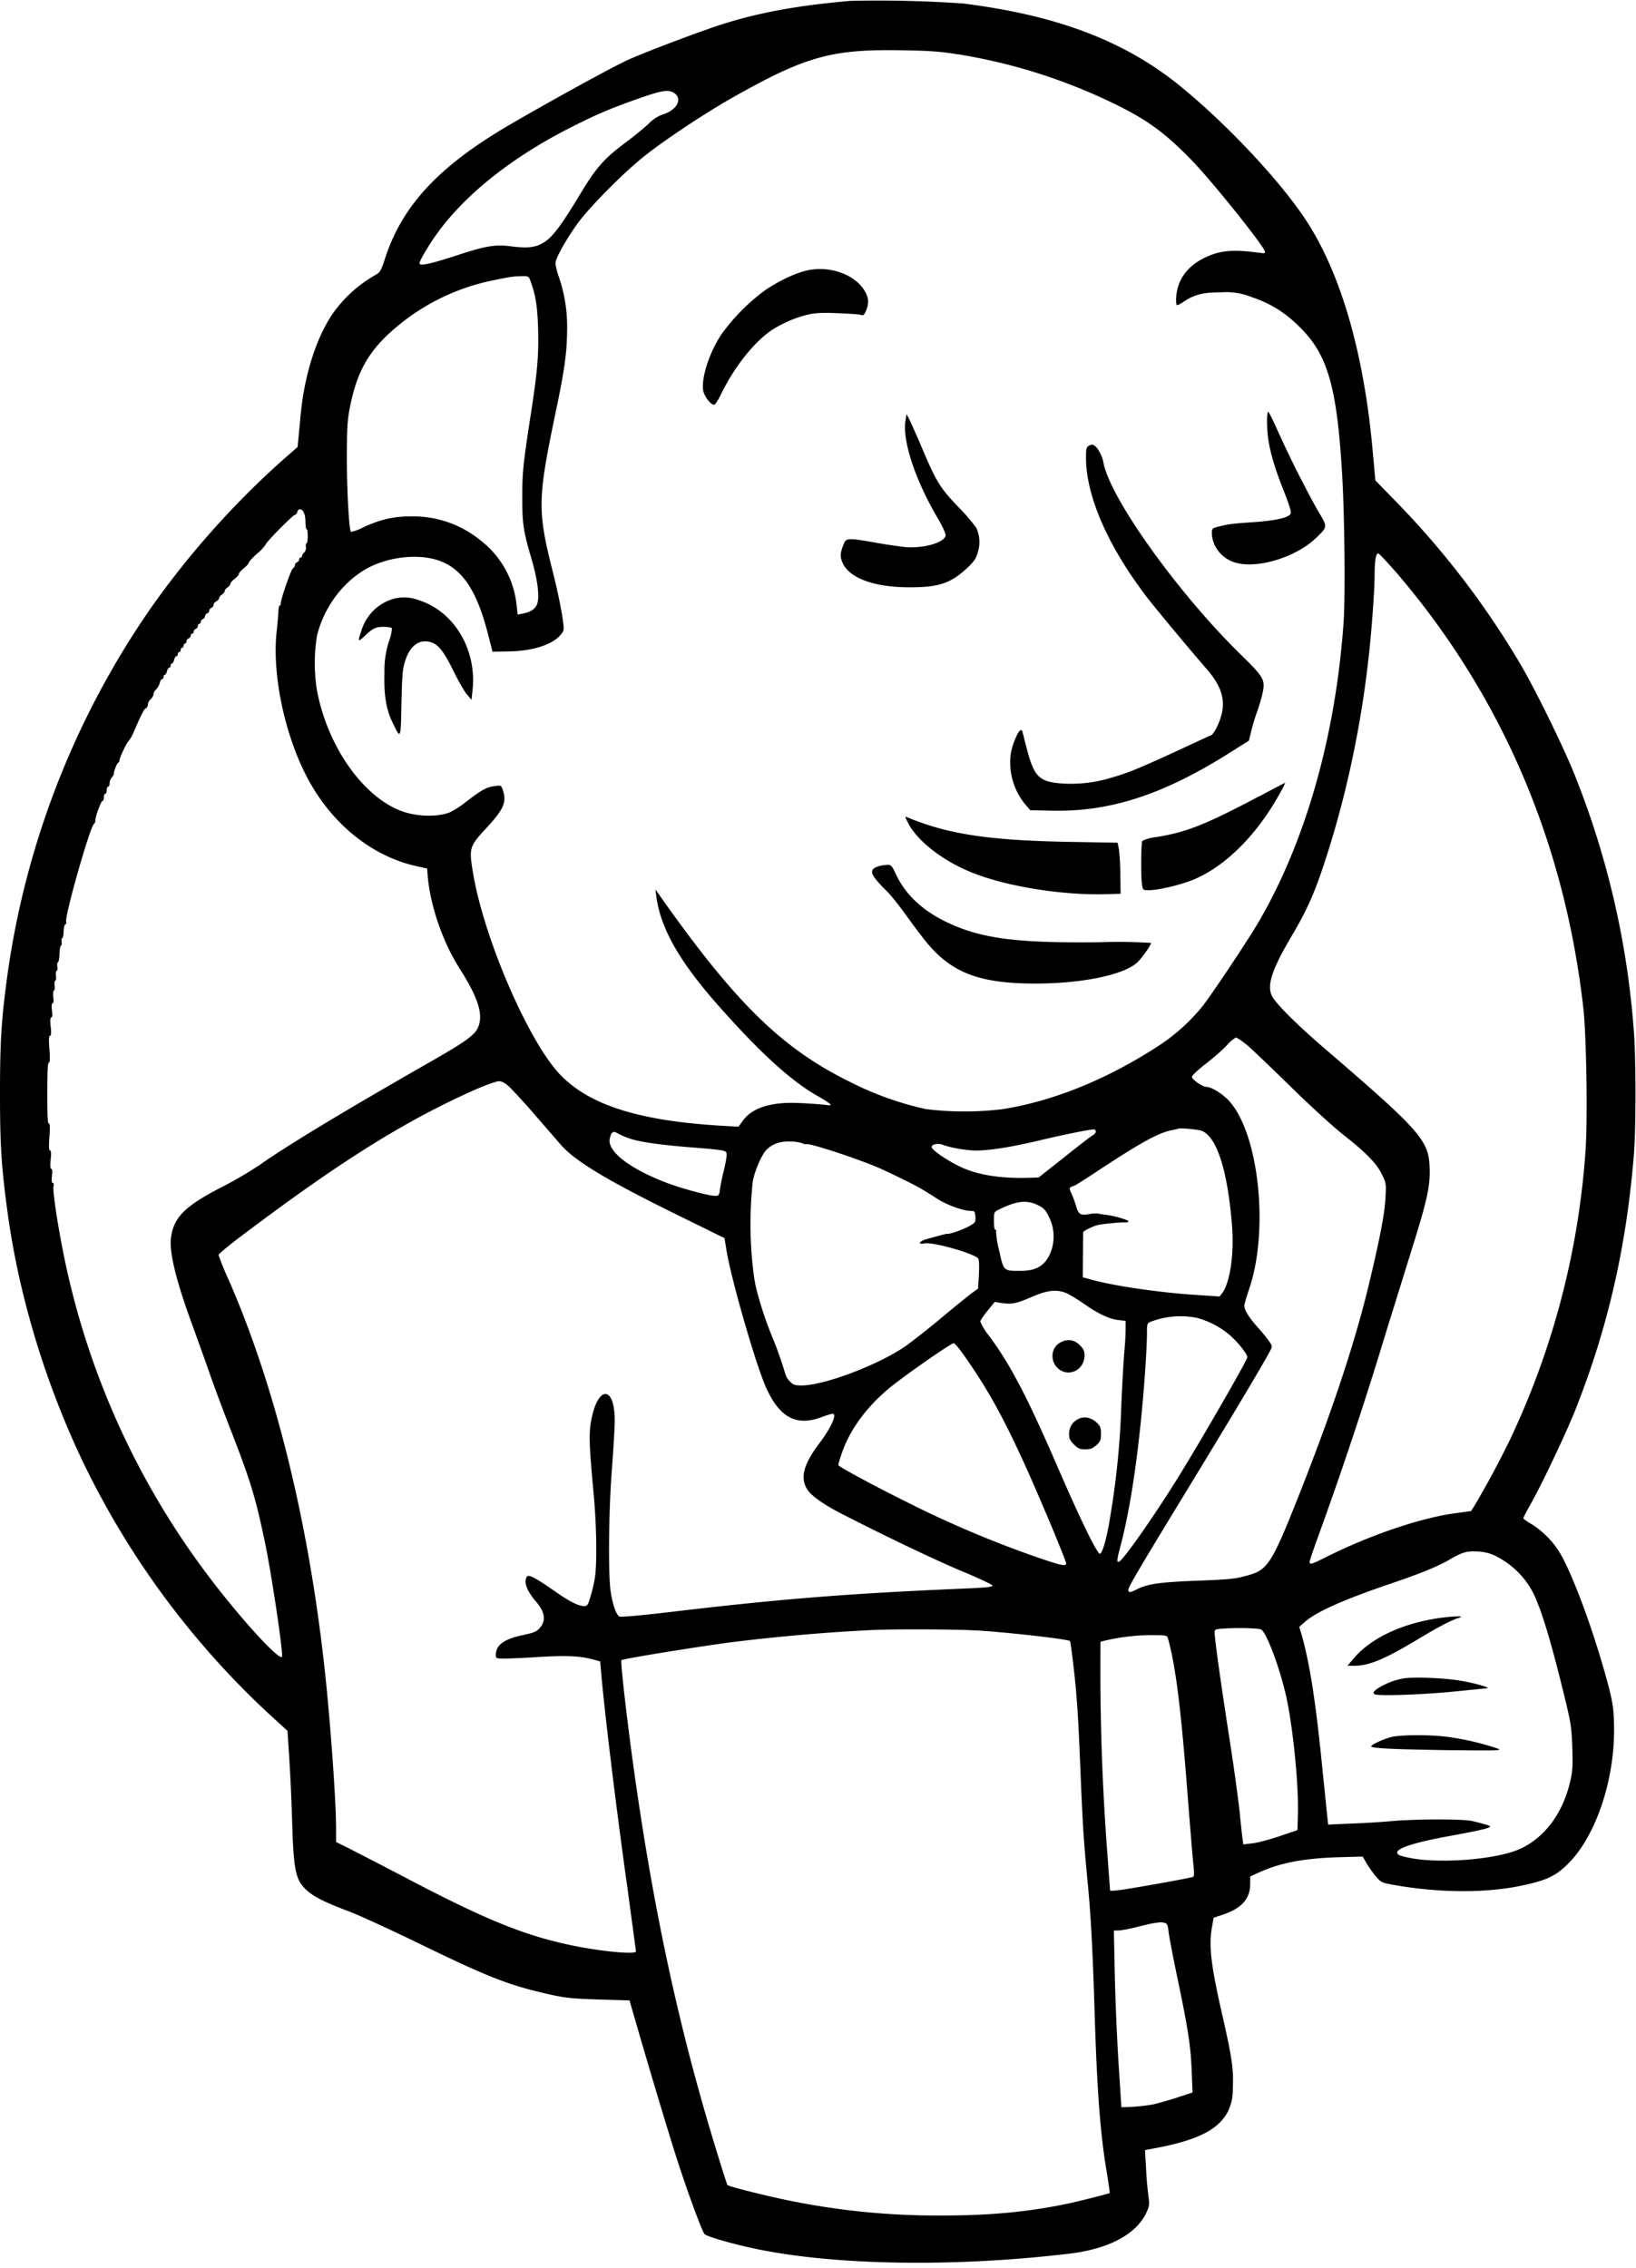 <svg xmlns="http://www.w3.org/2000/svg" viewBox="0 0 19.239 26.662"><path d="M10.008.01c-.627.053-1.097.14-1.539.283-.27.088-.859.311-1.073.406-.173.076-.928.491-1.406.77-.834.488-1.265.952-1.466 1.582-.04.123-.057.153-.097.175a1.55 1.55 0 0 0-.513.46c-.195.284-.335.725-.379 1.197l-.027.286-.008.086-.195.171a10.25 10.25 0 0 0-1.534 1.727A9.994 9.994 0 0 0 .092 11.43c-.075.544-.092.8-.092 1.423s.017.878.092 1.423c.136.985.453 2.018.897 2.94a9.906 9.906 0 0 0 2.147 2.91l.245.224.02.313c.012.171.028.517.035.77.018.581.042.681.186.804.083.071.216.136.488.238.11.042.458.201.774.354.802.391 1.062.496 1.461.592.28.068.344.076.709.088l.349.01.113.391c.205.7.376 1.266.471 1.556.118.358.273.777.298.8.025.027.271.1.529.158.93.21 2.38.238 3.766.072.469-.057.792-.233.907-.494.03-.067.032-.09.017-.19a4.66 4.66 0 0 1-.027-.323l-.012-.21.148-.028c.484-.093.726-.22.832-.436a.573.573 0 0 0 .052-.26c.012-.216-.008-.354-.113-.82-.142-.614-.17-.847-.133-1.068l.021-.12.105-.035c.225-.075.325-.186.325-.364v-.086l.105-.048c.25-.113.524-.165.927-.178l.291-.008.047.082c.027.043.075.113.11.153.062.072.065.073.236.103.523.09 1.06.091 1.469.005.318-.067.424-.12.586-.293.301-.325.509-.949.508-1.536 0-.26-.015-.35-.12-.716-.146-.507-.336-1.023-.478-1.298a1.037 1.037 0 0 0-.373-.409c-.053-.03-.096-.062-.096-.07 0-.007.038-.08.085-.163.133-.236.399-.797.513-1.075.389-.97.612-1.932.702-3.034.025-.309.025-1.135 0-1.448a10.084 10.084 0 0 0-.702-3.033c-.13-.323-.454-.983-.631-1.285a10.038 10.038 0 0 0-1.448-1.897l-.259-.266-.03-.329c-.101-1.155-.373-2.098-.782-2.724-.298-.456-.913-1.115-1.466-1.569-.657-.54-1.453-.845-2.571-.985A14.545 14.545 0 0 0 10.01.01zm1.257.628a6.601 6.601 0 0 1 1.835.58c.399.195.601.343.927.68.228.236.812.963.845 1.053.012.028.005.03-.067.02-.304-.04-.454-.028-.629.055-.215.1-.336.27-.345.481-.002.038.002.075.007.08s.037-.01.072-.033c.131-.09.233-.117.449-.117a.8.8 0 0 1 .358.055c.228.077.398.183.574.36.321.318.431.698.491 1.705.03.486.04 1.46.018 1.764-.095 1.343-.451 2.588-1.008 3.534-.123.21-.552.852-.656.982a2.25 2.25 0 0 1-.518.463c-.601.391-1.233.646-1.824.74a3.701 3.701 0 0 1-.905 0 3.732 3.732 0 0 1-.874-.31c-.8-.39-1.338-.909-2.201-2.122l-.106-.15.01.083c.051.373.268.755.707 1.256.507.576.879.915 1.2 1.095.06.033.12.072.133.085.022.02.013.022-.058.012a5.898 5.898 0 0 0-.291-.02c-.338-.017-.562.053-.674.208l-.05.07-.175-.01c-.97-.055-1.557-.235-1.907-.586-.381-.38-.927-1.646-1.047-2.428-.04-.253-.03-.278.16-.484.21-.226.246-.309.196-.454-.018-.052-.022-.053-.093-.043-.097.013-.151.042-.329.178a1.183 1.183 0 0 1-.2.131c-.155.06-.409.05-.589-.023-.448-.18-.852-.767-.973-1.408a2.002 2.002 0 0 1 0-.647c.08-.325.293-.617.566-.777.198-.117.471-.17.706-.142.376.048.584.3.737.895l.055.213.18-.003c.298-.003.539-.083.631-.208.033-.043.033-.048.005-.233a6.628 6.628 0 0 0-.101-.47c-.19-.752-.188-.87.032-1.923.102-.486.128-.686.13-.94a1.8 1.8 0 0 0-.095-.624.794.794 0 0 1-.042-.165c0-.055.111-.258.25-.454.138-.198.576-.639.832-.835.243-.188.691-.484.982-.649.869-.493 1.176-.58 1.988-.567.344.005.461.013.682.048zM7.937 1.1c.088.07.02.193-.135.243a.44.44 0 0 0-.178.115c-.052.048-.17.146-.265.216-.261.196-.348.295-.544.621-.213.353-.316.49-.413.551-.098.063-.188.075-.378.052-.2-.027-.303-.01-.662.108-.313.101-.429.125-.429.088 0-.013.037-.087.083-.16.321-.542.924-1.048 1.722-1.449.288-.145.461-.218.782-.33.28-.098.348-.106.416-.055zM6.233 3.29c.065.171.087.304.095.576.008.316-.007.496-.088 1.018-.09.586-.098.667-.098.965 0 .315.012.393.108.721.075.256.098.454.065.536-.023.056-.077.091-.168.108l-.06.012-.012-.113a1.105 1.105 0 0 0-.423-.759 1.258 1.258 0 0 0-.81-.283c-.213 0-.363.033-.572.13a.586.586 0 0 1-.143.053c-.022-.022-.047-.47-.048-.845 0-.34.005-.458.03-.589.082-.444.225-.699.547-.97a2.546 2.546 0 0 1 1.138-.553c.211-.043.23-.047.335-.05.08-.002.088.002.105.043zM3.564 6.017c.017.015.027.058.028.115 0 .05.007.091.015.091.007 0 .012.037.012.083 0 .045-.007.083-.015.083-.007 0-.01.018-.007.038a.079.079 0 0 1-.018.067c-.015.013-.027.033-.027.043s-.007.018-.017.018c-.008 0-.017.01-.017.023s-.012.027-.025.033c-.013.005-.025.02-.025.033s-.01.032-.023.038c-.022.013-.143.361-.143.413 0 .013-.005.025-.012.025-.008 0-.013.025-.015.053 0 .03-.01.145-.022.255-.052.486.083 1.158.334 1.664.288.578.782.983 1.336 1.097l.1.022.005.065c.025.354.175.795.378 1.113.208.326.273.52.225.666-.035.108-.13.178-.591.441-.975.557-1.657.968-1.98 1.196a4.592 4.592 0 0 1-.464.271c-.426.22-.557.353-.586.596-.02.171.065.512.253 1.023.06.165.153.424.206.576.053.153.168.46.255.682.226.582.285.78.393 1.301.073.348.201 1.201.201 1.33 0 .094-.473-.419-.87-.945a9.32 9.32 0 0 1-1.707-3.814c-.07-.354-.123-.717-.112-.764.007-.025.003-.04-.008-.04-.013 0-.017-.025-.01-.083.007-.055.003-.083-.008-.083s-.015-.035-.007-.108c.008-.076.005-.108-.008-.108s-.015-.043-.007-.158c.008-.11.007-.158-.007-.158s-.018-.11-.018-.358.005-.358.018-.358.015-.048.007-.158c-.008-.115-.007-.158.007-.158s.017-.032.008-.108c-.008-.073-.005-.108.007-.108s.015-.028.008-.083c-.007-.052-.003-.083.007-.083.012 0 .015-.03.008-.075-.003-.042 0-.075.008-.075s.012-.027.008-.058c-.003-.032 0-.058.008-.058s.012-.027.008-.058c-.003-.032 0-.058.008-.058s.013-.023.008-.05c-.003-.028 0-.05.007-.05.008 0 .017-.043.018-.095.002-.053.01-.098.018-.1.008-.003.012-.024.007-.046-.003-.023 0-.042.007-.042.008 0 .017-.035.017-.078.002-.043.01-.082.02-.085s.015-.015.01-.027c-.023-.058.285-1.138.328-1.155.008-.003.015-.022.015-.04 0-.048.068-.23.085-.23.008 0 .015-.018.015-.042s.008-.042.017-.042c.01 0 .017-.018.017-.042s.008-.042.017-.042c.01 0 .017-.018.017-.04 0-.023.012-.052.025-.067.013-.013.025-.033.025-.045 0-.035.04-.13.053-.13.007 0 .013-.013.013-.026 0-.032.087-.213.108-.228a.416.416 0 0 0 .057-.1c.1-.23.125-.278.147-.286.012-.005.022-.025.022-.043s.015-.047.033-.062c.018-.017.033-.042.033-.058 0-.015.013-.042.032-.058a.194.194 0 0 0 .042-.076c.005-.025.018-.045.027-.045.01 0 .017-.012.017-.025s.007-.025.015-.025.02-.018.025-.042c.007-.023.018-.042.027-.042.01 0 .017-.012.017-.025s.007-.025.015-.025.02-.018.025-.042c.007-.023.018-.042.027-.042.01 0 .017-.012.017-.025s.008-.025.017-.025c.01 0 .017-.012.017-.025s.008-.025.017-.025c.01 0 .017-.012.017-.025s.008-.025.017-.025c.01 0 .017-.012.017-.025a.04.04 0 0 1 .025-.035c.013-.007.025-.02.025-.033s.008-.023.017-.023c.01 0 .017-.01.017-.023s.012-.027.025-.033a.04.04 0 0 0 .025-.035c0-.013.008-.025.017-.025.01 0 .017-.01.017-.023s.012-.027.025-.033c.013-.005.025-.02.025-.033 0-.012.012-.027.025-.033.013-.005.025-.02.025-.033 0-.012.012-.027.025-.033.013-.005.025-.02.025-.033 0-.015.015-.033.033-.043s.033-.027.033-.038.015-.03.033-.042c.018-.012.033-.03.033-.042s.015-.03.033-.042c.018-.012.033-.03.033-.042s.023-.038.05-.058c.028-.022.05-.046.05-.058s.027-.042.058-.067c.032-.025.058-.055.058-.065s.045-.06.1-.108a.52.52 0 0 0 .1-.107c0-.023.321-.348.343-.348.012 0 .023-.015.028-.033.01-.04.038-.043.073-.007zm12.859.717c1.236 1.444 1.979 3.175 2.198 5.13.035.326.05 1.285.025 1.657a9.447 9.447 0 0 1-.895 3.418 10.91 10.91 0 0 1-.409.76l-.043.067-.161.022c-.416.052-1.018.255-1.554.524-.161.081-.183.087-.183.05 0-.013.055-.176.123-.36a46.37 46.37 0 0 0 .777-2.344l.3-.965c.181-.577.22-.749.211-.965-.01-.323-.11-.434-1.243-1.408-.314-.27-.564-.518-.609-.607-.065-.125-.005-.31.226-.702.175-.294.268-.499.379-.837.25-.749.429-1.569.524-2.395.037-.305.076-.839.076-1.007 0-.175.015-.266.041-.266.01 0 .108.103.216.228zm-1.764 5.547c.055.047.291.271.524.5s.508.477.607.555c.268.21.398.341.459.468.053.106.053.108.043.294-.012.193-.07.488-.203 1.04-.171.701-.449 1.53-.86 2.558-.268.67-.328.76-.534.82-.17.048-.206.053-.652.07-.411.017-.549.037-.674.1-.078.04-.1.042-.1.007s.118-.236.749-1.27c.492-.808.854-1.414.92-1.544.025-.045.023-.053-.005-.098a1.879 1.879 0 0 0-.138-.17c-.108-.122-.162-.208-.162-.26 0-.016.027-.106.057-.197.235-.69.115-1.819-.233-2.207-.076-.085-.21-.168-.27-.168-.045 0-.17-.087-.17-.118 0-.017.073-.085.171-.16.093-.073.203-.17.245-.217a.38.38 0 0 1 .1-.085c.013 0 .07.037.125.083zm-8.666.501c.041.04.175.183.293.321l.309.356c.17.195.552.424 1.401.84l.524.258.022.135c.052.334.356 1.391.476 1.642.158.336.348.434.637.33a.974.974 0 0 1 .135-.043c.058 0-.013.16-.156.35-.188.25-.228.408-.138.545.048.073.198.178.404.283.506.26 1.118.552 1.419.677.193.08.353.156.353.166 0 .015-.073.023-.261.032-1.396.058-2.22.123-3.523.278-.368.043-.591.063-.606.053-.038-.023-.083-.16-.103-.308-.028-.23-.02-.958.017-1.428.018-.233.033-.489.033-.567 0-.419-.201-.416-.278.005-.027.155-.023.276.028.835.037.378.043.835.017 1.008-.01.06-.032.158-.052.22-.03.105-.037.113-.078.113-.068-.002-.173-.055-.354-.183-.215-.15-.298-.193-.316-.163-.04.062-.002.166.107.293.105.12.121.225.046.308-.038.047-.07.058-.205.087-.218.047-.313.116-.313.233 0 .04.003.042.105.042.057 0 .246-.008.423-.02.319-.018.477-.01.639.037l.06.017.012.138c.037.434.173 1.564.311 2.544l.098.727c0 .04-.418 0-.765-.073-.559-.118-1.015-.305-1.955-.799a63.028 63.028 0 0 0-.677-.35l-.13-.064v-.15c0-.347-.067-1.27-.135-1.89-.191-1.74-.584-3.33-1.132-4.579a3.004 3.004 0 0 1-.115-.283c0-.013.155-.14.344-.28 1.102-.828 1.845-1.292 2.643-1.65.138-.062.275-.11.305-.113.042 0 .073.017.132.07zm8.154.52c.17.087.29.476.341 1.101.027.341-.022.674-.116.802l-.03.038-.273-.018c-.441-.028-1-.11-1.263-.188l-.073-.02.002-.258.003-.27c0-.017.115-.073.175-.087.065-.013.253-.032.313-.03.025.002.045-.005.045-.012 0-.017-.181-.07-.275-.078a1.14 1.14 0 0 1-.088-.015.396.396 0 0 0-.098.007c-.103.02-.128.003-.155-.093a1.366 1.366 0 0 0-.053-.145c-.027-.053-.028-.067-.01-.078a.085.085 0 0 1 .037-.015c.007 0 .145-.086.308-.195.488-.32.697-.436.854-.462l.057-.013c.017-.017.26.007.301.028zm-1.26.001c0 .013-.015.032-.032.042-.018.008-.17.125-.336.258l-.305.241-.093.003c-.356.012-.627-.032-.837-.133-.161-.08-.328-.195-.328-.228s.075-.048.13-.027c.083.033.276.068.393.068.161 0 .423-.042.75-.12.273-.065.567-.125.629-.128.015-.002.028.01.028.023zm-5.486.082c.121.04.334.072.681.101.473.038.463.037.463.095 0 .027-.015.107-.032.176a2.826 2.826 0 0 0-.045.215c-.01.082-.015.088-.055.088-.076 0-.373-.08-.559-.148-.451-.17-.721-.379-.682-.53.02-.079.038-.089.097-.054a1 1 0 0 0 .133.057zm2.037.058c.018.008.037.013.042.01.023-.023.677.193.904.3.349.164.441.212.626.334.105.07.283.138.381.148l.06.005c.01.002.018.033.02.068.003.062-.002.068-.073.108s-.228.095-.253.09c-.012-.002-.06.01-.25.063-.088.025-.108.067-.023.05.097-.02.582.117.632.178.01.012.013.085.008.186l-.01.168-.068.048c-.037.028-.195.155-.351.285a9.595 9.595 0 0 1-.416.33c-.309.222-.968.475-1.241.475-.08 0-.098-.007-.138-.048a.207.207 0 0 1-.053-.088 4.587 4.587 0 0 0-.141-.404 4.241 4.241 0 0 1-.208-.629 2.51 2.51 0 0 0-.017-.095 4.653 4.653 0 0 1-.033-.948l.012-.15c.01-.123.105-.353.173-.416.07-.065.153-.093.275-.09a.48.48 0 0 1 .145.022zm2.747.717c.091.04.111.062.161.17a.51.51 0 0 1-.007.431c-.067.13-.163.18-.338.181-.203 0-.198.003-.251-.24a1.066 1.066 0 0 1-.037-.226c.005-.01.002-.017-.007-.017-.012 0-.018-.042-.018-.105 0-.097.003-.105.047-.127.21-.105.324-.12.449-.068zm.363 1.047c.038.018.13.073.203.125.165.115.291.175.401.188l.085.01v.1c0 .056-.007.185-.017.285-.008.102-.023.368-.033.592a9.698 9.698 0 0 1-.135 1.348c-.035.223-.088.408-.116.413-.032.005-.225-.388-.506-1.037-.354-.817-.552-1.193-.8-1.527a.661.661 0 0 1-.103-.17.79.79 0 0 1 .088-.125l.083-.102.075.012c.123.018.173.01.353-.068.196-.085.306-.096.423-.043zm1.546.293a.98.98 0 0 1 .369.198c.1.088.205.221.205.26 0 .033-.496.895-.79 1.374-.281.458-.666 1.008-.717 1.028-.033.013-.03-.01.027-.228.12-.468.216-1.157.275-1.959.013-.188.025-.403.025-.479 0-.135.002-.138.047-.155a.977.977 0 0 1 .561-.04zm-2.768.42c.359.507.581.934 1.038 2.021.095.228.173.424.173.438 0 .04-.048.03-.336-.068a12.592 12.592 0 0 1-1.563-.664c-.398-.198-.78-.406-.78-.422 0-.007.015-.062.035-.12.09-.278.283-.547.554-.776.16-.135.734-.536.769-.537.01 0 .06.058.11.128zm6.277 2.382a.996.996 0 0 1 .426.424c.105.216.216.592.378 1.258.067.276.075.334.083.566.007.225.003.276-.027.404-.087.366-.296.647-.579.78-.278.131-.979.185-1.338.103-.092-.02-.115-.032-.115-.057 0-.053.213-.12.612-.193.321-.058.468-.092.478-.108.008-.013-.023-.023-.2-.067-.105-.027-.636-.027-.94-.002a9.59 9.59 0 0 1-.494.03l-.268.012-.01-.09-.062-.606c-.072-.732-.146-1.208-.241-1.539l-.027-.09.072-.063c.138-.118.456-.26 1.027-.453.323-.11.531-.195.661-.27.153-.09.203-.106.333-.1a.53.53 0 0 1 .231.06zm-2.769.86c.063.037.22.462.291.781.081.366.15 1.057.138 1.403l-.005.171-.216.073c-.118.04-.263.078-.319.083l-.102.012-.01-.072c-.005-.04-.022-.19-.035-.33a26.736 26.736 0 0 0-.127-.9c-.1-.647-.165-1.117-.165-1.19 0-.038.007-.04.13-.047.171-.01.394-.002.419.013zm-3.353.007c.381.023 1.067.102 1.102.125.008.005.053.378.07.574.023.273.032.426.06 1.123.025.562.032.656.083 1.198.032.333.055.77.075 1.423.03.982.067 1.464.143 1.92.022.136.038.25.037.251-.017.01-.285.078-.446.115-.478.105-.945.15-1.523.15a8.668 8.668 0 0 1-1.789-.173c-.275-.055-.724-.168-.74-.186a12.406 12.406 0 0 1-.113-.356c-.428-1.38-.727-2.737-.959-4.34-.093-.638-.188-1.46-.173-1.474.018-.017.88-.156 1.27-.208a22.243 22.243 0 0 1 1.672-.146c.263-.013.994-.01 1.231.005zm2.258.108c.09.334.15.82.23 1.864.028.356.057.71.065.782.01.087.01.136-.002.143-.017.01-.479.095-.79.145-.125.02-.188.023-.188.013l-.025-.343a28.605 28.605 0 0 1-.087-2.579 2.398 2.398 0 0 1 .65-.077c.133.002.133.002.146.052zm-.043 3.33c.03.008.038.027.047.111.007.056.053.298.103.536.125.596.158.81.168 1.098l.01.25-.19.062a4.231 4.231 0 0 1-.273.078 2.284 2.284 0 0 1-.374.033l-.035-.547a30.032 30.032 0 0 1-.043-1.037l-.01-.494h.053c.03 0 .127-.018.215-.04.088-.023.185-.045.211-.048l.066-.008a.158.158 0 0 1 .052.007zM9.526 3.173c-.14.023-.336.111-.524.236a2.343 2.343 0 0 0-.521.526c-.143.218-.236.51-.211.66.012.066.088.164.128.164.012 0 .052-.062.088-.138.142-.29.358-.569.556-.716.115-.085.295-.166.446-.203.095-.023.167-.027.358-.02.13.005.255.013.276.02.032.01.04.003.062-.048.04-.093.032-.163-.028-.253-.117-.173-.381-.27-.629-.228zm5.375 1.797c0 .226.055.45.203.82.045.112.08.22.076.24-.008.053-.158.09-.451.11-.258.018-.283.022-.406.053-.065.017-.072.023-.072.068 0 .16.115.306.276.354.261.075.709-.062.945-.286.145-.14.143-.13.025-.326a12.672 12.672 0 0 1-.491-.982c-.045-.1-.087-.18-.093-.18-.008 0-.013.058-.013.128zm-4.252-.03c-.04.235.108.69.374 1.145.06.101.1.188.097.21-.012.086-.268.158-.486.136a6.43 6.43 0 0 1-.343-.052c-.3-.053-.34-.053-.364.005-.047.113-.05.156-.023.223.073.186.369.298.79.298.348 0 .483-.045.679-.226.082-.077.105-.11.126-.186a.393.393 0 0 0-.02-.29 2.156 2.156 0 0 0-.213-.246c-.21-.22-.255-.293-.419-.679a12.213 12.213 0 0 0-.148-.336l-.038-.073-.012.072zm2.152.303c-.025.013-.03.04-.03.138 0 .456.265 1.055.729 1.657.12.153.523.637.687.824.166.19.223.351.181.527-.027.113-.093.245-.13.258-.015.005-.185.083-.378.173-.446.206-.596.268-.782.321a1.628 1.628 0 0 1-.567.072c-.29-.017-.349-.073-.438-.418a15.088 15.088 0 0 1-.052-.203c0-.003-.006-.007-.017-.007-.028 0-.098.16-.117.273a.777.777 0 0 0 .171.601l.058.067.251.005c.679.017 1.306-.186 2.072-.667l.248-.156.028-.115c.015-.063.047-.168.07-.23.023-.066.052-.16.062-.212.033-.16.02-.185-.261-.46-.724-.71-1.513-1.806-1.607-2.237a.425.425 0 0 0-.072-.178c-.043-.053-.063-.058-.108-.032zm-8.212 1.81a.559.559 0 0 0-.343.374c-.04.117-.037.123.035.058.1-.097.136-.115.231-.115.047 0 .092.007.097.017a.51.51 0 0 1-.035.153 1.108 1.108 0 0 0-.053.364c-.008.261.018.43.095.59.098.204.096.207.105-.227.008-.339.013-.403.045-.5.058-.182.171-.259.309-.214.083.028.148.112.261.343.057.115.126.235.156.27l.053.062.012-.115c.052-.478-.22-.93-.637-1.058a.471.471 0 0 0-.331-.002zm10.22 2.308c-.634.336-.855.423-1.213.481a.47.47 0 0 0-.163.045c-.015.025-.018.426-.003.516.01.062.013.063.08.063.113 0 .363-.06.516-.12.384-.157.762-.535 1.033-1.033a.88.88 0 0 0 .055-.11c-.002 0-.14.071-.305.16zm-4.125.325c.115.213.419.446.764.58.414.162 1.065.263 1.572.247l.158-.005-.003-.225a3.018 3.018 0 0 0-.017-.3l-.015-.075-.572-.01c-.942-.017-1.426-.09-1.904-.29-.027-.012-.025-.002.017.077zm-.354.5c-.085.024-.096.066-.04.14.027.037.087.102.135.148.047.045.153.178.236.294s.196.266.253.333c.294.344.619.463 1.266.463.531 0 1.018-.098 1.185-.24.052-.043.171-.21.171-.238a6.15 6.15 0 0 0-.604-.008c-.995.012-1.409-.045-1.817-.245-.276-.136-.469-.32-.579-.554-.048-.103-.058-.113-.103-.11a.418.418 0 0 0-.103.016zm2.131 5.603c-.1.06-.113.206-.028.291.123.123.321.033.321-.146 0-.05-.012-.075-.057-.12-.067-.067-.153-.076-.236-.025zm.252.881c-.09.03-.141.1-.141.191 0 .052.012.076.057.122.048.048.068.057.133.057.06 0 .087-.01.13-.048.048-.043.055-.058.055-.133 0-.072-.006-.092-.05-.133-.052-.05-.126-.073-.183-.055zm4.135 2.366c-.409.073-.742.24-.932.466l-.07.083h.078c.175 0 .358-.076.757-.316.241-.145.384-.22.483-.25.083-.027-.138-.015-.316.017zm-.345.698a.827.827 0 0 0-.313.125c-.042.035-.047.045-.025.06.037.025.587.005.973-.035l.349-.035c.055-.003-.14-.06-.308-.088-.19-.033-.558-.048-.677-.027zm-.15.691c-.093.025-.213.081-.228.105s.235.037.913.047c.567.006.627.005.579-.017a3.194 3.194 0 0 0-.563-.135c-.21-.032-.586-.032-.702 0z"/></svg>